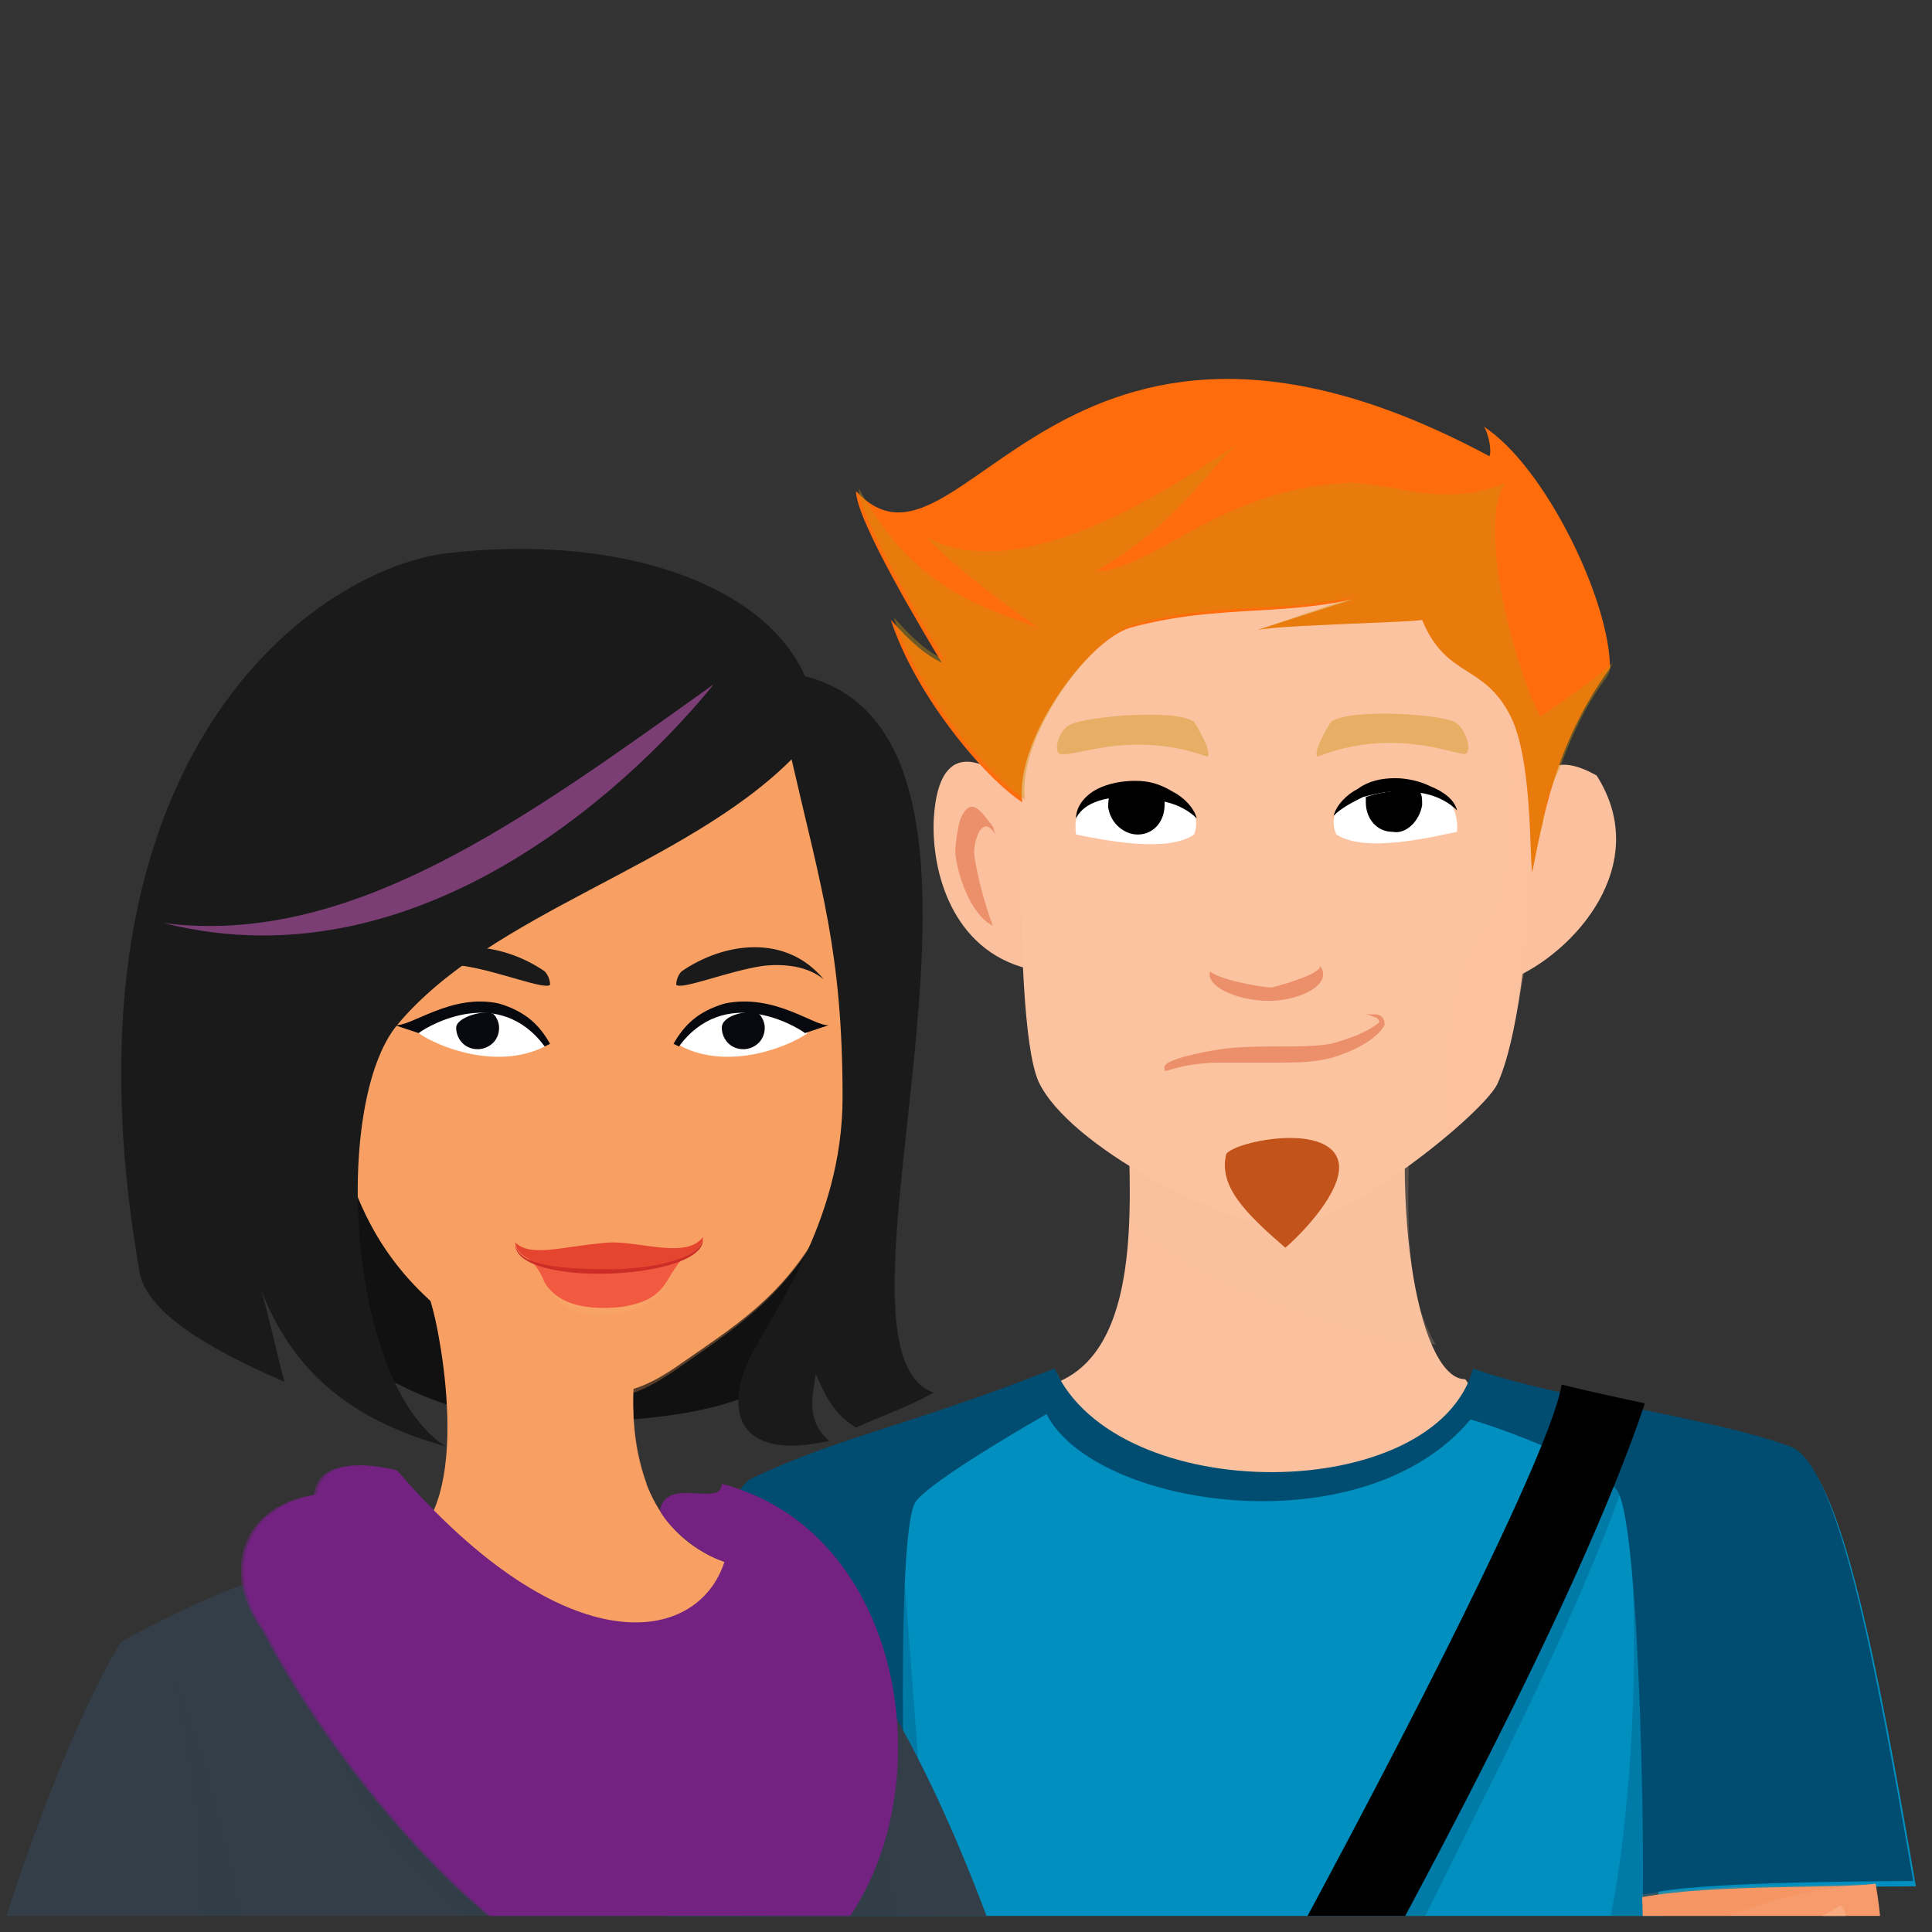 <?xml version="1.0" encoding="utf-8"?>
<!-- Generator: Adobe Illustrator 19.1.0, SVG Export Plug-In . SVG Version: 6.00 Build 0)  -->
<svg version="1.1" baseProfile="basic" id="Layer_1"
	 xmlns="http://www.w3.org/2000/svg" xmlns:xlink="http://www.w3.org/1999/xlink" x="0px" y="0px" viewBox="0 0 72 72"
	 xml:space="preserve">
<rect x="0" y="0" width="72" height="72" fill="#333333" stroke="none"/>
<g>
	<defs>
		<rect id="SVGID_16_" x="-0.8" y="-2.5" width="75.1" height="73.9"/>
	</defs>
	<clipPath id="SVGID_2_">
		<use xlink:href="#SVGID_16_"  overflow="visible"/>
	</clipPath>
	<g clip-path="url(#SVGID_2_)">
		<g id="boy">
			<g id="head_3_">
				<g id="neck_3_">
					<path fill="#FBC19E" d="M54.6,51.4c-1.6,0-2.9-5.7-1.9-13.2c-1.7-0.8-9,0.8-10.7,2.1c0,3.4,1,10.5-3.2,11.4
						c0,0-0.4,5.2,8.2,5.4C54.3,57.1,55.5,52.3,54.6,51.4z"/>
					<path opacity="0.2" fill="#F8C5A6" d="M41.9,38.4c1.7-0.8,9,0.8,10.7,2.1c0,2.5-0.6,7.1,0.9,9.6c-2.8-0.1-9.9-2.7-11.2-4.6
						c0,0,0-0.1,0-0.2C42.3,43.4,42.3,41,41.9,38.4z"/>
				</g>
				<g id="ears">
					<path fill="#FBC19E" d="M38,29.5c-1-1-3-2.3-3.2,1c-0.1,2,0.7,4.9,3.5,5.6C39.8,34.3,38,29.5,38,29.5z"/>
					<path fill="#FBC19E" d="M59.5,28.9c-1.8-1-2.2,0-2.9,1.6c0,0-0.3,5.6-0.3,6C58.7,35.5,61.6,32.2,59.5,28.9z"/>
				</g>
				<g id="face_5_">
					<path id="face_6_" fill="#FCC3A1" d="M57.1,23.4c-3-1.8-17.5-1.7-18.9,0.6c0,0-0.6,13.8,0.5,16.3c1.1,2.4,6.9,5.4,9.2,5.4
						c2,0.1,7.3-4.1,7.9-5.3C57.3,37.1,57.3,27,57.1,23.4z"/>
					<path opacity="0.29" fill="#FBC19E" d="M59.5,28.9c-1.3-0.7-1.9-0.4-2.4,0.4c0-1.8,0-3.4,0-4.7c-0.4-0.4-0.8-0.6-1.3-0.3
						c0.4,0.3,1,8.4-0.4,10.2c-2.2,3-1.2,6.4-1.5,7.8c1-0.8,1.7-1.5,1.9-1.9c0.4-0.9,0.7-2.4,1-4.2C59,35.1,61.5,32,59.5,28.9z"/>
					<path id="goatee" fill="#C2531A" d="M49.9,43.4c-0.2-1.6-3.8-0.9-4.2-0.4c-0.3,1.2,0.7,2.2,2.2,3.5
						C48.6,45.9,50,44.4,49.9,43.4z"/>
					<path id="mouth" opacity="0.8" fill="#E7835E" d="M51.6,38.2c0-0.1,0-0.2-0.1-0.3c-0.1-0.1-0.2-0.1-0.3-0.1c-0.2,0-0.3,0-0.5,0
						c0.2,0,0.3,0,0.5,0.1c0.1,0,0.2,0.1,0.2,0.2c-0.5,0.4-1.1,0.6-1.8,0.8C49,39,48.3,39,47.6,39c-0.7,0-1.4,0-2.1,0.1
						c-0.7,0.1-2.2,0.4-2.1,0.7l0,0.1l0.1,0c0.6-0.2,1.3-0.3,2-0.3c0.7,0,1.4,0,2.1,0c0.7,0,1.4,0,2.1-0.2
						C51.3,38.9,51.6,38.2,51.6,38.2L51.6,38.2z"/>
					<path id="nose_3_" opacity="0.8" fill="#E7835E" d="M49.2,36c0,0.3-1.4,0.7-1.8,0.8c-0.4,0-2-0.3-2.3-0.6
						c-0.2,0.5,0.9,1.1,2.2,1.1C48.4,37.3,49.7,36.7,49.2,36z"/>
					<g id="eyes_3_">
						<g>
							<path opacity="0.4" fill="#C9920E" d="M54.2,26.9c-0.6-0.3-3.9-0.5-4.6,0c0,0-0.7,1.1-0.5,1.3c2.8-1.1,5-0.1,5.5-0.1
								C54.9,28,54.6,27.1,54.2,26.9z"/>
							<g>
								<path fill="#FFFFFF" d="M49.8,31.1c1.1,0.7,3.5,0.1,4.5-0.1C54.5,28,48.9,29,49.8,31.1z"/>
								<g>
									<path d="M53,30c0-0.2,0-0.4-0.1-0.5c-0.6-0.1-1.4,0-2,0.2c0,0.1,0,0.1,0,0.2c0,0.6,0.4,1.1,1,1.1
										C52.4,31.1,52.9,30.6,53,30z"/>
								</g>
								<path d="M53.3,29.3C52.9,29.1,52.4,29,52,29c-0.5,0-1,0.1-1.4,0.4c-0.4,0.2-0.8,0.6-0.9,1c0.3-0.3,0.7-0.5,1.1-0.7
									c0.4-0.1,0.8-0.2,1.2-0.2c0.4,0,0.8,0,1.2,0.1c0.4,0.1,0.8,0.3,1.1,0.6C54.2,29.8,53.8,29.5,53.3,29.3z"/>
							</g>
						</g>
						<g>
							<path opacity="0.4" fill="#C9920E" d="M39.9,27c0.6-0.3,3.9-0.6,4.6-0.1c0,0,0.7,1.1,0.5,1.3c-2.8-1-4.9,0-5.4-0.1
								C39.2,28.2,39.4,27.2,39.9,27z"/>
							<g>
								<path fill="#FFFFFF" d="M44.5,31.1c-1,0.7-3.4,0.2-4.4,0C39.7,28.1,45.3,29,44.5,31.1z"/>
								<g>
									<path d="M41.3,30.1c0-0.2,0-0.4,0.1-0.5c0.6-0.1,1.4,0,2,0.2c0,0.1,0,0.1,0,0.2c0,0.6-0.4,1.1-1,1.1
										C41.9,31.1,41.4,30.7,41.3,30.1z"/>
								</g>
								<path d="M40.9,29.4c0.4-0.2,0.9-0.3,1.4-0.3c0.5,0,0.9,0.1,1.4,0.4c0.4,0.2,0.8,0.6,0.9,1c-0.3-0.3-0.7-0.5-1.1-0.6
									c-0.4-0.1-0.8-0.2-1.2-0.2c-0.4,0-0.8,0-1.2,0.1c-0.4,0.1-0.8,0.3-1,0.7C40.1,30,40.5,29.6,40.9,29.4z"/>
							</g>
						</g>
					</g>
				</g>
			</g>
			<g id="hair_7_">
				<path id="hair_8_" fill="#FF6C0C" d="M55.3,15.9c0.2,0.3,0.3,1,0.2,1.1c-16.2-8.7-19.7,5.5-23.6,1.3c0,1.1,2.6,5.4,3.2,6.4
					c-0.6-0.3-1.1-0.7-1.9-1.6c0.9,2.8,3.5,5.9,4.9,6.8c-0.3-2.3,2.4-6,4-6.5c4-1.1,6.7-0.1,10.9-1.9l-6.2,2
					c0.4-0.2,5.8-0.3,6.2-0.4c0.9,2.2,2.3,1.6,3.3,3.6c0.8,1.6,0.7,5.1,0.8,5.8c0.4-1.9,0.8-4.7,2.9-7.6
					C60,22.4,57.6,17.4,55.3,15.9z"/>
				<path id="shadow_8_" opacity="0.4" fill="#C9920E" d="M46.8,23.5c0.4-0.2,5.8-0.3,6.2-0.4c0.9,2.2,2.3,1.6,3.3,3.6
					c0.8,1.6,0.7,5.1,0.8,5.8c0.1-0.5,0.2-1.1,0.4-1.8c0.1-0.8,0.3-1.4,0.6-2c0.4-1.1,0.9-2.3,1.8-3.5c0.1-0.2,0.1-0.3,0.2-0.5
					c0,0,0,0,0,0c-0.5,0.5-2.1,1.6-2.7,2C56.5,25,55,19.6,56.1,18c-2.4,1-4.3-0.1-6,0c-4.8,0.3-7,3.2-9.3,3.3
					c3.1-1.7,4.5-4.2,5.4-4.8c-2.3,1.5-8.1,5.5-11.7,3.5c1.4,1.5,4.2,3.4,4.2,3.4c-2.1-0.8-4.6-1.4-6.7-5.2c0,1.1,2.6,5.4,3.2,6.4
					c-0.6-0.3-1.1-0.7-1.9-1.6c0.9,2.8,3.5,5.9,4.9,6.8c-0.3-2.3,2.4-6,4-6.5c3.1-0.9,5.5-0.4,8.4-1.1L46.8,23.5z"/>
			</g>
			<g id="t-shirt_4_">
				<path id="t-shirt_1_" fill="#008FBE" d="M61.9,70.7c2-0.4,9.5-0.4,9.5-0.4c-1.4-8.1-2.8-15.6-4.6-16.2c-3-1.1-8.8-1.8-11.8-2.9
					c-1.4,5.1-13.3,5.2-15.6,0c-5.6,2.2-7.9,2.5-11.3,4.1c-1.6,0.8-3,12-3.3,17.4l9.2-1.1c0.3,3.7,0.9,15.5-0.4,20.4
					c-0.2,0.6-1.3,2.5-1.3,3.1c-0.1,0.5,1.1,0.8,1,1.3c-0.2,1.1-1.2,2.3-1.8,2.7c-0.6,0.4,0,3.8,0.9,3.2c6.5,1.6,24.8,2.1,30.9-1.5
					c0.1-1.1-1.2-0.6-1-1.7c0.1-0.4,0.8-1,0.8-1.5c-0.1-0.6-1-1-1-1.8c-0.1-0.6,0.5-1.6,0.4-2.3C61.9,89.2,62.1,81.2,61.9,70.7z"/>
				<path id="color_on_shoulders" fill="#004D71" d="M24.6,72.6l9.2-1.1c0,0.2-0.5-14,0.3-15.5c0.5-0.8,4.9-3.3,4.9-3.3
					c1.8,3.5,11.8,5,15.8,0.2c0,0,0,0,0,0c1.1,0.3,4.9,1.7,5.5,2.7c0.9,1.7,1,15.7,0.9,15.4c0.1,0,0.4,0,0.6,0c0-0.2,0-0.3,0-0.5
					c2-0.4,9.5-0.4,9.5-0.4c-1.4-8.1-2.8-15.6-4.6-16.2c-3-1.1-8.8-1.8-11.8-2.9c-1.4,5.1-13.3,5.2-15.6,0
					c-5.6,2.2-7.9,2.5-11.3,4.1C26.3,56,24.9,67.2,24.6,72.6z"/>
				<path id="shadow_7_" opacity="0.3" fill="#004D71" d="M60.8,58.2c0.4,5.7-0.4,17.2-3.2,18.6c-0.7,0.3-5.6,1.2-6.5,0.9
					c-2.3,0.1,7.6-15.3,10.2-24.9c-0.7-0.1-1.3-0.3-2-0.4c-2.6,5.9-9.7,21.3-11.4,25c-4.8,0.1-9.6-0.1-11.6-1.1
					c-1.6-0.8-2-10.3-2.6-17.5c-0.4,4.9-0.9,8.8-1.4,11.5c0,0-4.8,0.9-7.8,2.1c0,0.1,0,0.2,0,0.3l9.2-1.1c0.3,3.7,0.9,15.5-0.4,20.4
					c-0.2,0.6-1.3,2.5-1.3,3.1c-0.1,0.5,1.1,0.8,1,1.3c-0.2,1.1-1.2,2.3-1.8,2.7c-0.6,0.4,0,3.8,0.9,3.2c1.2,0.3,2.8,0.5,4.6,0.7
					C34,101.5,44.4,86,48,85.6c3.6,1.5,14.3,7.7,11.8,10.1c-1.4,1.3-4.4,2.9-8.4,4c1.2,0.6,8.5-1.7,9.8-1.5
					c-4.3,3.5-15.2,5.2-23.5,4.9c0,0,0,0,0,0c8.2,0.8,20.5,0.5,25.3-2.3c0.1-1.1-1.2-0.6-1-1.7c0.1-0.4,0.8-1,0.8-1.5
					c-0.1-0.6-1-1-1-1.8c-0.1-0.6,0.5-1.6,0.4-2.3c-0.4-4.5-0.2-12.5-0.4-23c2-0.4,9.5-0.4,9.5-0.4l-8.8-1.6
					C62.4,66.9,61.2,61.4,60.8,58.2z"/>
			</g>
			<path id="bag_2_" d="M32.6,111c0.1-2.2,0-4.4,0.2-5.9c0.6-1.1,23.4-37.6,28.5-52.8c-0.9-0.2-1.9-0.4-3.1-0.7
				c-0.7,4.3-16.4,33.3-26.4,49.2c-1.4,0.7-3.2,1.5-3.5,1.6c-3.1,1.5-3.1,22.5-2.4,23.2c0,0,4.1,1.1,4.6,1c0.5,0,1.6-0.6,2.9-1.3
				C33,118.2,32.5,112.6,32.6,111z"/>
			<g id="crossed_arms_1_">
				<g id="right_arm_5_">
					<path id="right_arm_7_" fill="#F9AA7E" d="M58.6,79.9c-2.7,0.5-18.8,0.5-23.9,0c-0.3-3-0.3-6.4-0.8-8.3c0,0-5.5,0.5-7.8,0.9
						c-0.6,8.2,3.8,12.6,4.2,16.4c3.6,0.7,25.6-6,28.9-7.5C59.1,81.3,60.9,79.5,58.6,79.9z"/>
					<g id="shadows_7_">
						<path opacity="0.3" fill="#EC8449" d="M26,72.6c2.6,0.3,7.1,1.2,8.4,3.6c-0.1-1.8-0.2-3.5-0.6-4.6c0,0-5.5,0.5-7.8,0.9
							C26,72.5,26,72.5,26,72.6z"/>
					</g>
				</g>
				<g id="left_arm_4_">
					<linearGradient id="left_arm_2_" gradientUnits="userSpaceOnUse" x1="54.894" y1="65.289" x2="50.781" y2="82.741">
						<stop  offset="0.64" style="stop-color:#F79B6C"/>
						<stop  offset="0.787" style="stop-color:#F9AA7E"/>
					</linearGradient>
					<path id="left_arm_5_" fill="url(#left_arm_2_)" d="M61.2,70.7c0.1,3.6,0.3,5,0,8.4c-4.2-0.3-7-0.2-11-0.9
						c-7.1-1.1-11.5-0.8-14.4,0.1L34,79.1l0,0.8c8.1-0.3,17.2,9.6,31.6,8.6c-0.6-2.5,5.9-9.1,4.3-18.3C68.3,70.4,64,70.2,61.2,70.7z
						"/>
					<g id="shadows_5_">
						<path opacity="0.2" fill="#EC8449" d="M61.3,73.3c1.6-1.6,5.1-2.9,8.6-3.1c-1.7,0.1-6,0-8.7,0.4
							C61.2,71.7,61.3,72.6,61.3,73.3z"/>
					</g>
				</g>
				<g id="right_hand_2_">
					<path fill="#F9AA7E" d="M69.9,73.3c-0.2,0-1.8,0.9-1.9,0.8c1.2-0.7,2.3-1.2,1.8-2.6c0,0-1,0.6-1.3,0.7c0.4-0.7,0.3-1,0.1-1.2
						c-2.1,1.3-3.7,1.9-5.7,2.6c-0.3,0.5-2.7,4.1-5.4,5.1c1.7,0.1,4.4,0.2,4.4,0.2c2.3,0,8.1-2.2,7-3.3c-0.2-0.1-0.8,0.2-1.2,0.2
						C69.5,74.9,70,74.5,69.9,73.3z"/>
				</g>
			</g>
		</g>
		<g>
			<g id="black_hair_girl">
				<g id="head">
					<path id="hair_3_" fill="#111111" d="M8.5,38.5l-0.1,7.2c0.5,0.6,4.6,7.3,12.3,7.3c5.9,0,8.1-1.1,9-2.3c0.7-1,2.9-5,2.9-10.7
						C32.6,39.2,8.5,38.5,8.5,38.5z"/>
					<path id="neck_5_" fill="#F8A063" d="M24.4,48.3h-8.4c0.5,1.6,1.7,8.3-1.2,9.4c0,0,3.3,5.5,7.2,5.4c1.5,0,5.7-2.9,6.2-4.6
						C22.1,57.6,23.5,49.8,24.4,48.3z"/>
					<path opacity="0.7" fill="#F8A063" d="M24.1,55.3c-0.6-1.7-0.5-3.1-0.5-4.3c-1.3,0.4-2.6,0.1-4.5-1c-1-0.6-2.3-1.5-3.3-2.4
						c0.2,0.9,0.5,1.5,0.6,2.5C16.5,50.1,19.2,54.1,24.1,55.3z"/>
					<g id="face_11_">
						<path id="face_12_" fill="#F8A063" d="M13.5,45c-1.1-2.4-1.7-6.4-1.1-13.4c0.6-6.3,17.9-8.7,19.3,0.7c0,0,0.7,9.5-0.5,12.2
							c-1.5,3.5-3.5,4.7-5.8,6.3c-2.1,1.5-3.4,1.5-6.1-0.1C17.3,49.6,14.9,48.1,13.5,45z"/>
						<path opacity="0.3" fill="#F8A063" d="M31.7,32.4c-0.7-4.7-5.4-6.4-10-6.2c4.1,0.2,7.9,2,8.5,6.2c0,0,0.7,9.5-0.5,12.2
							c-1.5,3.5-3.5,4.7-5.8,6.3c-0.8,0.6-1.5,0.9-2.1,1.1c1.2,0.3,2.2-0.1,3.6-1.1c2.3-1.6,4.3-2.9,5.8-6.3
							C32.4,41.9,31.7,32.4,31.7,32.4z"/>
						<g id="lips_11_">
							<g id="shadows_9_">
								<path opacity="0.3" fill="#FAAE72" d="M20,47.1c0.2,0,5.3-0.1,5.3-0.1c-0.4,0.4-0.5,2-3,2C20.5,49,20.1,47.3,20,47.1z"/>
							</g>
							<g id="lips_12_">
								<path fill="#F15941" d="M25.7,46.7c-1,0.7-0.6,1.7-2.5,2c-0.9,0.1-2.3,0.1-2.9-0.9c-0.2-0.5-0.4-0.7-0.6-0.9L25.7,46.7z"/>
								<path fill="#E5442F" d="M22.8,46.3c1.2,0,2.8,0.6,3.4-0.2c0,1.5-6.9,1.8-7,0.2C19.8,46.9,21.1,46.4,22.8,46.3z"/>
								<path fill="#CC2E27" d="M22.8,47.3c1.2,0,3.2-0.3,3.4-1.1c0,1.5-6.9,1.8-7,0.2C19.4,47.2,21,47.3,22.8,47.3z"/>
							</g>
						</g>
						<path id="nose_6_" opacity="0.7" fill="#F8A063" d="M23.4,40c0,0,0.4,1.8,1.2,4c-0.6,0.6-2.1,0.7-2.6,0.5c1.4-0.2,2-0.7,1.9-1
							C23.6,42.3,23.3,41.2,23.4,40z"/>
						<g id="eyes_6_">
							<g>
								<g id="eye_12_">
									<path fill="#FFFFFF" d="M20.4,38.9l-0.1,0.1c-1.8,0.9-4,0-4.7-0.5C17.1,37.2,19.4,37.1,20.4,38.9z"/>
									<path fill="#07090E" d="M17,38.3c0,0.4,0.3,0.8,0.8,0.8c0.4,0,0.8-0.3,0.8-0.8c0-0.2-0.1-0.4-0.2-0.5
										C18.1,37.6,17,37.9,17,38.3z"/>
									<path fill="#07090E" d="M18.6,37.4c1,0.3,1.5,0.8,1.9,1.5l-0.2,0.1c-1.7-2.3-4.3-0.8-4.7-0.5l-0.9-0.3
										C15.3,38.3,16.8,37,18.6,37.4z"/>
								</g>
								<path id="eyebrow_12_" fill="#1A1A1A" d="M20.3,36.2c0.1,0.1,0.2,0.3,0.2,0.5c-0.2,0.2-1.9-0.5-3.2-0.7
									c-0.8-0.1-1.7,0-2.3,0.5C16.3,34.8,18.7,35.1,20.3,36.2z"/>
							</g>
							<g>
								<g id="eye_11_">
									<path fill="#FFFFFF" d="M25.3,38.9l0.1,0.1c1.8,0.9,4,0,4.7-0.5C28.5,37.2,26.3,37.1,25.3,38.9z"/>
									<path fill="#07090E" d="M26.9,38.3c0,0.4,0.3,0.8,0.8,0.8c0.4,0,0.8-0.3,0.8-0.8c0-0.2-0.1-0.4-0.2-0.5
										C28,37.6,26.9,37.8,26.9,38.3z"/>
									<path fill="#07090E" d="M27,37.4c-1,0.3-1.5,0.8-1.9,1.5l0.2,0.1c1.7-2.3,4.3-0.8,4.7-0.5l0.9-0.3
										C30.4,38.3,28.9,37,27,37.4z"/>
								</g>
								<path id="eyebrow_11_" fill="#1A1A1A" d="M25.4,36.2c-0.1,0.1-0.2,0.3-0.2,0.5c0.2,0.2,1.9-0.5,3.2-0.7
									c0.8-0.1,1.7,0,2.3,0.5C29.3,34.8,27,35.1,25.4,36.2z"/>
							</g>
						</g>
					</g>
					<path id="hair" fill="#1A1A1A" d="M30,25.2c-1.5-3.4-6.8-5.3-13.2-4.6c-4.9,0.5-15,7.4-11.6,26.8c0.3,1.8,3.6,3.3,5.4,4.1
						c-0.3-1.1-0.6-2.6-0.9-3.5c1.3,3.4,3.7,5,6.9,5.9c-3.7-2.4-4.2-12.8-1.8-15.7c3.5-4.2,10.7-5.9,14.7-9.9
						c1.1,4.8,1.9,7.2,1.9,12.6c0,4.7-2.7,8.1-3.5,9.8c-0.8,1.7-0.6,3.8,3,3c-0.9-0.8-0.6-1.7-0.5-2.5c0.2,0.4,0.5,1.4,1.5,2
						c1.1-0.5,1.8-0.7,2.9-1.3C30,50.2,39.4,27.6,30,25.2z"/>
				</g>
				<path id="violet_streak" fill="#7A3E74" d="M6.1,34.4c9.9,2.5,18-5.8,20.5-8.9C19.6,30.5,13.1,35.3,6.1,34.4z"/>
				<g id="left_arm">
					<path id="sleeve" fill="#333E48" d="M27.8,57.9l1.5,14.8c2.5,6.8,6,14.3,5.5,22.6c-0.4,6.6-3.2,8.4,3.7,12
						C47.3,103.2,37.4,61.7,27.8,57.9z"/>
				</g>
				<g id="blouse_2_">
					<path id="blouse_3_" fill="#333E48" d="M30.3,89.2c-0.9-9.6,3.5-14,3.1-17.1c-0.9-7.4-5.6-14.1-5.6-14.1c0,5.2-11.5,4-14.4,0.1
						c-3.4-0.1-8.9,3.1-8.9,3.1c-2.6,4.3-6.9,16.2-8.1,28c0,2.9,3.8,24.9,10.4,23.8c1-0.1,2-1.7,2.7-3.3c7.7,1,22.3-3,24.3-6.8
						C35.6,101.3,30.9,94.7,30.3,89.2z M8.6,103.8C6.4,100,3.7,92.7,3.4,88.1c0-1.6,2.1-10.1,3.8-14C13.1,87.5,10.3,97.8,8.6,103.8z
						"/>
					<path id="shadow_4_" opacity="0.15" fill="#333E48" d="M14,109.7c-2.1-2.1-3.1-5.1-2.9-8c0.2-4.1,1.3-6.3,1.8-10.3
						c0.2-1.6,0.5-7.1,1.1-8c0.6-0.9,15.4-4,15.6-1.5c0.3,2.5,0.5,5.1,0.5,7.7c0.1-0.2,0.1-0.5,0.2-0.7c-0.8-9.4,3.5-13.8,3.2-16.9
						c-0.2-1.8-0.7-3.7-1.3-5.3c-0.5-0.3-17.6-3.2-20.4-3.1c2.3,6.9,8.8,10.2,9.6,11.5c-1.8,0.8-10,3.2-12.1-2.5
						C9,71.8,8.1,66.2,6.4,62.2c0,0,1.7,6.6,0.9,12c5.9,13.3,3,23.6,1.3,29.6c0.6,0.7,2,2.9,1.3,4.8c0.4,0.3,1.3,0.8,1.9,1.2
						C12.5,109.8,13.2,109.8,14,109.7z"/>
				</g>
				<g id="scarf_1_">
					<path id="scarf" fill="#732282" d="M26.9,55.3c0,0.9-2.1-0.3-2.3,1c0.3,0.6,1.4,1.6,2.4,1.9c-1,3.1-5.9,3.9-12.2-3.4
						c0,0-2.8-0.8-3,0.9c-2.9,0.5-3.4,3.1-1.9,5.1c2,4,9.4,14.5,16.4,13.9C35.5,73.7,36,57.7,26.9,55.3z"/>
					<path id="shadow_2_" opacity="0.59" fill="#732282" d="M26.9,55.3c0,0.9-2.1-0.3-2.3,1c0.3,0.6,1.4,1.6,2.4,1.9c0,0,0,0,0,0
						c0,0,4.1,4.1,0.1,5.2c3.8,0.7,3.1-3.9,1.5-5.8c1.3,0.9,2.6,2.7,2.8,7c0.1,1.9-2.5,6.8-3.6,7.7c-1.5,1.3-16.2-6-17.2-12.7
						c-0.2-1.3,0.8-3.6,1.5-2.9c0.8,0.7,1.8,2.2,2.8,2.6c-0.2-0.6-4.3-4.7-0.2-4.5c0,0-2.8-0.8-3,0.9c-2.9,0.5-3.4,3.1-1.9,5.1
						c2,4,9.4,14.5,16.4,13.9C35.5,73.7,36,57.7,26.9,55.3z"/>
				</g>
			</g>
		</g>
	</g>
	<path opacity="0.8" clip-path="url(#SVGID_2_)" fill="#E7835E" d="M36.3,31.8c0-0.5,0.3-1.5,0.8-0.7l-0.1-0.3
		c-0.4-0.5-0.8-1.2-1.2-0.3c-0.1,0.3-0.2,0.9-0.2,1.3c0.1,0.9,0.6,2.3,1.4,2.7C36.7,33.7,36.4,32.6,36.3,31.8z"/>
</g>
</svg>
